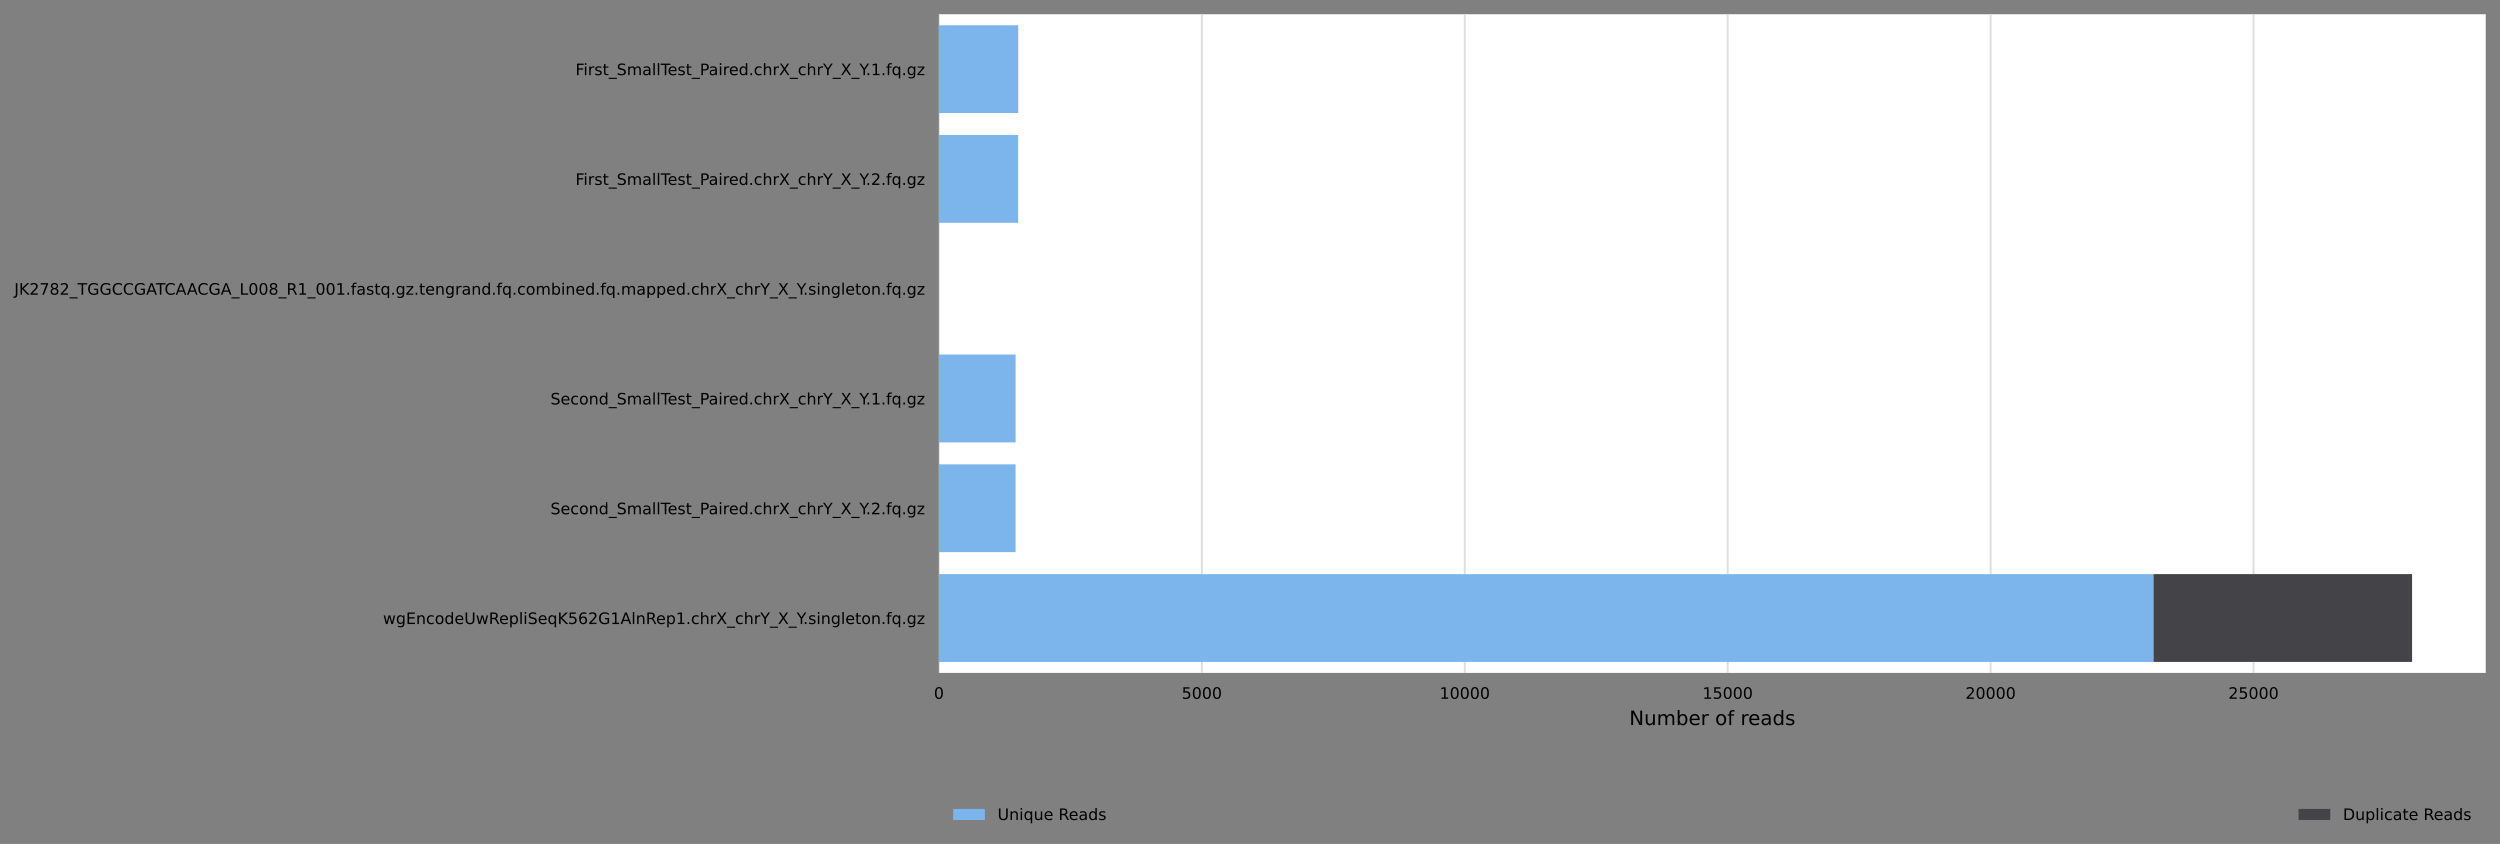 <?xml version="1.0" encoding="utf-8" standalone="no"?>
<!DOCTYPE svg PUBLIC "-//W3C//DTD SVG 1.1//EN"
  "http://www.w3.org/Graphics/SVG/1.1/DTD/svg11.dtd">
<!-- Created with matplotlib (https://matplotlib.org/) -->
<svg height="426.2pt" version="1.1" viewBox="0 0 1262.586 426.2" width="1262.586pt" xmlns="http://www.w3.org/2000/svg" xmlns:xlink="http://www.w3.org/1999/xlink">
 <rect x="0" y="0" width="1262.586" height="426.2" fill="#808080" stroke="none"/>
 <defs>
  <style type="text/css">*{stroke-linecap:butt;stroke-linejoin:round;}</style>
 </defs>
 <g id="figure_1">
  <g id="axes_1">
   <g id="patch_1">
    <path d="M 474.186 339.84 
L 1255.386 339.84 
L 1255.386 7.2 
L 474.186 7.2 
z
" style="fill:#ffffff;"/>
   </g>
   <g id="matplotlib.axis_1">
    <g id="xtick_1">
     <g id="line2d_1">
      <path clip-path="url(#p80c8d2c334)" d="M 474.186 339.84 
L 474.186 7.2 
" style="fill:none;stroke:#dedede;stroke-linecap:square;"/>
     </g>
     <g id="text_1">
      <!-- 0 -->
      <g transform="translate(471.641 352.919)scale(0.08 -0.08)">
       <defs>
        <path d="M 31.781 66.406 
Q 24.172 66.406 20.328 58.906 
Q 16.5 51.422 16.5 36.375 
Q 16.5 21.391 20.328 13.891 
Q 24.172 6.391 31.781 6.391 
Q 39.453 6.391 43.281 13.891 
Q 47.125 21.391 47.125 36.375 
Q 47.125 51.422 43.281 58.906 
Q 39.453 66.406 31.781 66.406 
z
M 31.781 74.219 
Q 44.047 74.219 50.516 64.516 
Q 56.984 54.828 56.984 36.375 
Q 56.984 17.969 50.516 8.266 
Q 44.047 -1.422 31.781 -1.422 
Q 19.531 -1.422 13.062 8.266 
Q 6.594 17.969 6.594 36.375 
Q 6.594 54.828 13.062 64.516 
Q 19.531 74.219 31.781 74.219 
z
" id="DejaVuSans-48"/>
       </defs>
       <use xlink:href="#DejaVuSans-48"/>
      </g>
     </g>
    </g>
    <g id="xtick_2">
     <g id="line2d_2">
      <path clip-path="url(#p80c8d2c334)" d="M 606.972 339.84 
L 606.972 7.2 
" style="fill:none;stroke:#dedede;stroke-linecap:square;"/>
     </g>
     <g id="text_2">
      <!-- 5000 -->
      <g transform="translate(596.792 352.919)scale(0.08 -0.08)">
       <defs>
        <path d="M 10.797 72.906 
L 49.516 72.906 
L 49.516 64.594 
L 19.828 64.594 
L 19.828 46.734 
Q 21.969 47.469 24.109 47.828 
Q 26.266 48.188 28.422 48.188 
Q 40.625 48.188 47.75 41.5 
Q 54.891 34.812 54.891 23.391 
Q 54.891 11.625 47.562 5.094 
Q 40.234 -1.422 26.906 -1.422 
Q 22.312 -1.422 17.547 -0.641 
Q 12.797 0.141 7.719 1.703 
L 7.719 11.625 
Q 12.109 9.234 16.797 8.062 
Q 21.484 6.891 26.703 6.891 
Q 35.156 6.891 40.078 11.328 
Q 45.016 15.766 45.016 23.391 
Q 45.016 31 40.078 35.438 
Q 35.156 39.891 26.703 39.891 
Q 22.75 39.891 18.812 39.016 
Q 14.891 38.141 10.797 36.281 
z
" id="DejaVuSans-53"/>
       </defs>
       <use xlink:href="#DejaVuSans-53"/>
       <use x="63.623" xlink:href="#DejaVuSans-48"/>
       <use x="127.246" xlink:href="#DejaVuSans-48"/>
       <use x="190.869" xlink:href="#DejaVuSans-48"/>
      </g>
     </g>
    </g>
    <g id="xtick_3">
     <g id="line2d_3">
      <path clip-path="url(#p80c8d2c334)" d="M 739.758 339.84 
L 739.758 7.2 
" style="fill:none;stroke:#dedede;stroke-linecap:square;"/>
     </g>
     <g id="text_3">
      <!-- 10000 -->
      <g transform="translate(727.033 352.919)scale(0.08 -0.08)">
       <defs>
        <path d="M 12.406 8.297 
L 28.516 8.297 
L 28.516 63.922 
L 10.984 60.406 
L 10.984 69.391 
L 28.422 72.906 
L 38.281 72.906 
L 38.281 8.297 
L 54.391 8.297 
L 54.391 0 
L 12.406 0 
z
" id="DejaVuSans-49"/>
       </defs>
       <use xlink:href="#DejaVuSans-49"/>
       <use x="63.623" xlink:href="#DejaVuSans-48"/>
       <use x="127.246" xlink:href="#DejaVuSans-48"/>
       <use x="190.869" xlink:href="#DejaVuSans-48"/>
       <use x="254.492" xlink:href="#DejaVuSans-48"/>
      </g>
     </g>
    </g>
    <g id="xtick_4">
     <g id="line2d_4">
      <path clip-path="url(#p80c8d2c334)" d="M 872.544 339.84 
L 872.544 7.2 
" style="fill:none;stroke:#dedede;stroke-linecap:square;"/>
     </g>
     <g id="text_4">
      <!-- 15000 -->
      <g transform="translate(859.819 352.919)scale(0.08 -0.08)">
       <use xlink:href="#DejaVuSans-49"/>
       <use x="63.623" xlink:href="#DejaVuSans-53"/>
       <use x="127.246" xlink:href="#DejaVuSans-48"/>
       <use x="190.869" xlink:href="#DejaVuSans-48"/>
       <use x="254.492" xlink:href="#DejaVuSans-48"/>
      </g>
     </g>
    </g>
    <g id="xtick_5">
     <g id="line2d_5">
      <path clip-path="url(#p80c8d2c334)" d="M 1005.33 339.84 
L 1005.33 7.2 
" style="fill:none;stroke:#dedede;stroke-linecap:square;"/>
     </g>
     <g id="text_5">
      <!-- 20000 -->
      <g transform="translate(992.605 352.919)scale(0.08 -0.08)">
       <defs>
        <path d="M 19.188 8.297 
L 53.609 8.297 
L 53.609 0 
L 7.328 0 
L 7.328 8.297 
Q 12.938 14.109 22.625 23.891 
Q 32.328 33.688 34.812 36.531 
Q 39.547 41.844 41.422 45.531 
Q 43.312 49.219 43.312 52.781 
Q 43.312 58.594 39.234 62.25 
Q 35.156 65.922 28.609 65.922 
Q 23.969 65.922 18.812 64.312 
Q 13.672 62.703 7.812 59.422 
L 7.812 69.391 
Q 13.766 71.781 18.938 73 
Q 24.125 74.219 28.422 74.219 
Q 39.75 74.219 46.484 68.547 
Q 53.219 62.891 53.219 53.422 
Q 53.219 48.922 51.531 44.891 
Q 49.859 40.875 45.406 35.406 
Q 44.188 33.984 37.641 27.219 
Q 31.109 20.453 19.188 8.297 
z
" id="DejaVuSans-50"/>
       </defs>
       <use xlink:href="#DejaVuSans-50"/>
       <use x="63.623" xlink:href="#DejaVuSans-48"/>
       <use x="127.246" xlink:href="#DejaVuSans-48"/>
       <use x="190.869" xlink:href="#DejaVuSans-48"/>
       <use x="254.492" xlink:href="#DejaVuSans-48"/>
      </g>
     </g>
    </g>
    <g id="xtick_6">
     <g id="line2d_6">
      <path clip-path="url(#p80c8d2c334)" d="M 1138.116 339.84 
L 1138.116 7.2 
" style="fill:none;stroke:#dedede;stroke-linecap:square;"/>
     </g>
     <g id="text_6">
      <!-- 25000 -->
      <g transform="translate(1125.391 352.919)scale(0.08 -0.08)">
       <use xlink:href="#DejaVuSans-50"/>
       <use x="63.623" xlink:href="#DejaVuSans-53"/>
       <use x="127.246" xlink:href="#DejaVuSans-48"/>
       <use x="190.869" xlink:href="#DejaVuSans-48"/>
       <use x="254.492" xlink:href="#DejaVuSans-48"/>
      </g>
     </g>
    </g>
    <g id="text_7">
     <!-- Number of reads -->
     <g transform="translate(822.84 366.181)scale(0.1 -0.1)">
      <defs>
       <path d="M 9.812 72.906 
L 23.094 72.906 
L 55.422 11.922 
L 55.422 72.906 
L 64.984 72.906 
L 64.984 0 
L 51.703 0 
L 19.391 60.984 
L 19.391 0 
L 9.812 0 
z
" id="DejaVuSans-78"/>
       <path d="M 8.5 21.578 
L 8.5 54.688 
L 17.484 54.688 
L 17.484 21.922 
Q 17.484 14.156 20.5 10.266 
Q 23.531 6.391 29.594 6.391 
Q 36.859 6.391 41.078 11.031 
Q 45.312 15.672 45.312 23.688 
L 45.312 54.688 
L 54.297 54.688 
L 54.297 0 
L 45.312 0 
L 45.312 8.406 
Q 42.047 3.422 37.719 1 
Q 33.406 -1.422 27.688 -1.422 
Q 18.266 -1.422 13.375 4.438 
Q 8.5 10.297 8.5 21.578 
z
M 31.109 56 
z
" id="DejaVuSans-117"/>
       <path d="M 52 44.188 
Q 55.375 50.25 60.062 53.125 
Q 64.75 56 71.094 56 
Q 79.641 56 84.281 50.016 
Q 88.922 44.047 88.922 33.016 
L 88.922 0 
L 79.891 0 
L 79.891 32.719 
Q 79.891 40.578 77.094 44.375 
Q 74.312 48.188 68.609 48.188 
Q 61.625 48.188 57.562 43.547 
Q 53.516 38.922 53.516 30.906 
L 53.516 0 
L 44.484 0 
L 44.484 32.719 
Q 44.484 40.625 41.703 44.406 
Q 38.922 48.188 33.109 48.188 
Q 26.219 48.188 22.156 43.531 
Q 18.109 38.875 18.109 30.906 
L 18.109 0 
L 9.078 0 
L 9.078 54.688 
L 18.109 54.688 
L 18.109 46.188 
Q 21.188 51.219 25.484 53.609 
Q 29.781 56 35.688 56 
Q 41.656 56 45.828 52.969 
Q 50 49.953 52 44.188 
z
" id="DejaVuSans-109"/>
       <path d="M 48.688 27.297 
Q 48.688 37.203 44.609 42.844 
Q 40.531 48.484 33.406 48.484 
Q 26.266 48.484 22.188 42.844 
Q 18.109 37.203 18.109 27.297 
Q 18.109 17.391 22.188 11.75 
Q 26.266 6.109 33.406 6.109 
Q 40.531 6.109 44.609 11.75 
Q 48.688 17.391 48.688 27.297 
z
M 18.109 46.391 
Q 20.953 51.266 25.266 53.625 
Q 29.594 56 35.594 56 
Q 45.562 56 51.781 48.094 
Q 58.016 40.188 58.016 27.297 
Q 58.016 14.406 51.781 6.484 
Q 45.562 -1.422 35.594 -1.422 
Q 29.594 -1.422 25.266 0.953 
Q 20.953 3.328 18.109 8.203 
L 18.109 0 
L 9.078 0 
L 9.078 75.984 
L 18.109 75.984 
z
" id="DejaVuSans-98"/>
       <path d="M 56.203 29.594 
L 56.203 25.203 
L 14.891 25.203 
Q 15.484 15.922 20.484 11.062 
Q 25.484 6.203 34.422 6.203 
Q 39.594 6.203 44.453 7.469 
Q 49.312 8.734 54.109 11.281 
L 54.109 2.781 
Q 49.266 0.734 44.188 -0.344 
Q 39.109 -1.422 33.891 -1.422 
Q 20.797 -1.422 13.156 6.188 
Q 5.516 13.812 5.516 26.812 
Q 5.516 40.234 12.766 48.109 
Q 20.016 56 32.328 56 
Q 43.359 56 49.781 48.891 
Q 56.203 41.797 56.203 29.594 
z
M 47.219 32.234 
Q 47.125 39.594 43.094 43.984 
Q 39.062 48.391 32.422 48.391 
Q 24.906 48.391 20.391 44.141 
Q 15.875 39.891 15.188 32.172 
z
" id="DejaVuSans-101"/>
       <path d="M 41.109 46.297 
Q 39.594 47.172 37.812 47.578 
Q 36.031 48 33.891 48 
Q 26.266 48 22.188 43.047 
Q 18.109 38.094 18.109 28.812 
L 18.109 0 
L 9.078 0 
L 9.078 54.688 
L 18.109 54.688 
L 18.109 46.188 
Q 20.953 51.172 25.484 53.578 
Q 30.031 56 36.531 56 
Q 37.453 56 38.578 55.875 
Q 39.703 55.766 41.062 55.516 
z
" id="DejaVuSans-114"/>
       <path id="DejaVuSans-32"/>
       <path d="M 30.609 48.391 
Q 23.391 48.391 19.188 42.75 
Q 14.984 37.109 14.984 27.297 
Q 14.984 17.484 19.156 11.844 
Q 23.344 6.203 30.609 6.203 
Q 37.797 6.203 41.984 11.859 
Q 46.188 17.531 46.188 27.297 
Q 46.188 37.016 41.984 42.703 
Q 37.797 48.391 30.609 48.391 
z
M 30.609 56 
Q 42.328 56 49.016 48.375 
Q 55.719 40.766 55.719 27.297 
Q 55.719 13.875 49.016 6.219 
Q 42.328 -1.422 30.609 -1.422 
Q 18.844 -1.422 12.172 6.219 
Q 5.516 13.875 5.516 27.297 
Q 5.516 40.766 12.172 48.375 
Q 18.844 56 30.609 56 
z
" id="DejaVuSans-111"/>
       <path d="M 37.109 75.984 
L 37.109 68.5 
L 28.516 68.5 
Q 23.688 68.5 21.797 66.547 
Q 19.922 64.594 19.922 59.516 
L 19.922 54.688 
L 34.719 54.688 
L 34.719 47.703 
L 19.922 47.703 
L 19.922 0 
L 10.891 0 
L 10.891 47.703 
L 2.297 47.703 
L 2.297 54.688 
L 10.891 54.688 
L 10.891 58.5 
Q 10.891 67.625 15.141 71.797 
Q 19.391 75.984 28.609 75.984 
z
" id="DejaVuSans-102"/>
       <path d="M 34.281 27.484 
Q 23.391 27.484 19.188 25 
Q 14.984 22.516 14.984 16.5 
Q 14.984 11.719 18.141 8.906 
Q 21.297 6.109 26.703 6.109 
Q 34.188 6.109 38.703 11.406 
Q 43.219 16.703 43.219 25.484 
L 43.219 27.484 
z
M 52.203 31.203 
L 52.203 0 
L 43.219 0 
L 43.219 8.297 
Q 40.141 3.328 35.547 0.953 
Q 30.953 -1.422 24.312 -1.422 
Q 15.922 -1.422 10.953 3.297 
Q 6 8.016 6 15.922 
Q 6 25.141 12.172 29.828 
Q 18.359 34.516 30.609 34.516 
L 43.219 34.516 
L 43.219 35.406 
Q 43.219 41.609 39.141 45 
Q 35.062 48.391 27.688 48.391 
Q 23 48.391 18.547 47.266 
Q 14.109 46.141 10.016 43.891 
L 10.016 52.203 
Q 14.938 54.109 19.578 55.047 
Q 24.219 56 28.609 56 
Q 40.484 56 46.344 49.844 
Q 52.203 43.703 52.203 31.203 
z
" id="DejaVuSans-97"/>
       <path d="M 45.406 46.391 
L 45.406 75.984 
L 54.391 75.984 
L 54.391 0 
L 45.406 0 
L 45.406 8.203 
Q 42.578 3.328 38.25 0.953 
Q 33.938 -1.422 27.875 -1.422 
Q 17.969 -1.422 11.734 6.484 
Q 5.516 14.406 5.516 27.297 
Q 5.516 40.188 11.734 48.094 
Q 17.969 56 27.875 56 
Q 33.938 56 38.25 53.625 
Q 42.578 51.266 45.406 46.391 
z
M 14.797 27.297 
Q 14.797 17.391 18.875 11.75 
Q 22.953 6.109 30.078 6.109 
Q 37.203 6.109 41.297 11.75 
Q 45.406 17.391 45.406 27.297 
Q 45.406 37.203 41.297 42.844 
Q 37.203 48.484 30.078 48.484 
Q 22.953 48.484 18.875 42.844 
Q 14.797 37.203 14.797 27.297 
z
" id="DejaVuSans-100"/>
       <path d="M 44.281 53.078 
L 44.281 44.578 
Q 40.484 46.531 36.375 47.5 
Q 32.281 48.484 27.875 48.484 
Q 21.188 48.484 17.844 46.438 
Q 14.5 44.391 14.5 40.281 
Q 14.5 37.156 16.891 35.375 
Q 19.281 33.594 26.516 31.984 
L 29.594 31.297 
Q 39.156 29.25 43.188 25.516 
Q 47.219 21.781 47.219 15.094 
Q 47.219 7.469 41.188 3.016 
Q 35.156 -1.422 24.609 -1.422 
Q 20.219 -1.422 15.453 -0.562 
Q 10.688 0.297 5.422 2 
L 5.422 11.281 
Q 10.406 8.688 15.234 7.391 
Q 20.062 6.109 24.812 6.109 
Q 31.156 6.109 34.562 8.281 
Q 37.984 10.453 37.984 14.406 
Q 37.984 18.062 35.516 20.016 
Q 33.062 21.969 24.703 23.781 
L 21.578 24.516 
Q 13.234 26.266 9.516 29.906 
Q 5.812 33.547 5.812 39.891 
Q 5.812 47.609 11.281 51.797 
Q 16.75 56 26.812 56 
Q 31.781 56 36.172 55.266 
Q 40.578 54.547 44.281 53.078 
z
" id="DejaVuSans-115"/>
      </defs>
      <use xlink:href="#DejaVuSans-78"/>
      <use x="74.805" xlink:href="#DejaVuSans-117"/>
      <use x="138.184" xlink:href="#DejaVuSans-109"/>
      <use x="235.596" xlink:href="#DejaVuSans-98"/>
      <use x="299.072" xlink:href="#DejaVuSans-101"/>
      <use x="360.596" xlink:href="#DejaVuSans-114"/>
      <use x="401.709" xlink:href="#DejaVuSans-32"/>
      <use x="433.496" xlink:href="#DejaVuSans-111"/>
      <use x="494.678" xlink:href="#DejaVuSans-102"/>
      <use x="529.883" xlink:href="#DejaVuSans-32"/>
      <use x="561.67" xlink:href="#DejaVuSans-114"/>
      <use x="600.533" xlink:href="#DejaVuSans-101"/>
      <use x="662.057" xlink:href="#DejaVuSans-97"/>
      <use x="723.336" xlink:href="#DejaVuSans-100"/>
      <use x="786.812" xlink:href="#DejaVuSans-115"/>
     </g>
    </g>
   </g>
   <g id="matplotlib.axis_2">
    <g id="ytick_1">
     <g id="text_8">
      <!-- First_SmallTest_Paired.chrX_chrY_X_Y.1.fq.gz -->
      <g transform="translate(290.62 37.959)scale(0.08 -0.08)">
       <defs>
        <path d="M 9.812 72.906 
L 51.703 72.906 
L 51.703 64.594 
L 19.672 64.594 
L 19.672 43.109 
L 48.578 43.109 
L 48.578 34.812 
L 19.672 34.812 
L 19.672 0 
L 9.812 0 
z
" id="DejaVuSans-70"/>
        <path d="M 9.422 54.688 
L 18.406 54.688 
L 18.406 0 
L 9.422 0 
z
M 9.422 75.984 
L 18.406 75.984 
L 18.406 64.594 
L 9.422 64.594 
z
" id="DejaVuSans-105"/>
        <path d="M 18.312 70.219 
L 18.312 54.688 
L 36.812 54.688 
L 36.812 47.703 
L 18.312 47.703 
L 18.312 18.016 
Q 18.312 11.328 20.141 9.422 
Q 21.969 7.516 27.594 7.516 
L 36.812 7.516 
L 36.812 0 
L 27.594 0 
Q 17.188 0 13.234 3.875 
Q 9.281 7.766 9.281 18.016 
L 9.281 47.703 
L 2.688 47.703 
L 2.688 54.688 
L 9.281 54.688 
L 9.281 70.219 
z
" id="DejaVuSans-116"/>
        <path d="M 50.984 -16.609 
L 50.984 -23.578 
L -0.984 -23.578 
L -0.984 -16.609 
z
" id="DejaVuSans-95"/>
        <path d="M 53.516 70.516 
L 53.516 60.891 
Q 47.906 63.578 42.922 64.891 
Q 37.938 66.219 33.297 66.219 
Q 25.25 66.219 20.875 63.094 
Q 16.5 59.969 16.5 54.203 
Q 16.5 49.359 19.406 46.891 
Q 22.312 44.438 30.422 42.922 
L 36.375 41.703 
Q 47.406 39.594 52.656 34.297 
Q 57.906 29 57.906 20.125 
Q 57.906 9.516 50.797 4.047 
Q 43.703 -1.422 29.984 -1.422 
Q 24.812 -1.422 18.969 -0.25 
Q 13.141 0.922 6.891 3.219 
L 6.891 13.375 
Q 12.891 10.016 18.656 8.297 
Q 24.422 6.594 29.984 6.594 
Q 38.422 6.594 43.016 9.906 
Q 47.609 13.234 47.609 19.391 
Q 47.609 24.75 44.312 27.781 
Q 41.016 30.812 33.5 32.328 
L 27.484 33.5 
Q 16.453 35.688 11.516 40.375 
Q 6.594 45.062 6.594 53.422 
Q 6.594 63.094 13.406 68.656 
Q 20.219 74.219 32.172 74.219 
Q 37.312 74.219 42.625 73.281 
Q 47.953 72.359 53.516 70.516 
z
" id="DejaVuSans-83"/>
        <path d="M 9.422 75.984 
L 18.406 75.984 
L 18.406 0 
L 9.422 0 
z
" id="DejaVuSans-108"/>
        <path d="M -0.297 72.906 
L 61.375 72.906 
L 61.375 64.594 
L 35.5 64.594 
L 35.5 0 
L 25.594 0 
L 25.594 64.594 
L -0.297 64.594 
z
" id="DejaVuSans-84"/>
        <path d="M 19.672 64.797 
L 19.672 37.406 
L 32.078 37.406 
Q 38.969 37.406 42.719 40.969 
Q 46.484 44.531 46.484 51.125 
Q 46.484 57.672 42.719 61.234 
Q 38.969 64.797 32.078 64.797 
z
M 9.812 72.906 
L 32.078 72.906 
Q 44.344 72.906 50.609 67.359 
Q 56.891 61.812 56.891 51.125 
Q 56.891 40.328 50.609 34.812 
Q 44.344 29.297 32.078 29.297 
L 19.672 29.297 
L 19.672 0 
L 9.812 0 
z
" id="DejaVuSans-80"/>
        <path d="M 10.688 12.406 
L 21 12.406 
L 21 0 
L 10.688 0 
z
" id="DejaVuSans-46"/>
        <path d="M 48.781 52.594 
L 48.781 44.188 
Q 44.969 46.297 41.141 47.344 
Q 37.312 48.391 33.406 48.391 
Q 24.656 48.391 19.812 42.844 
Q 14.984 37.312 14.984 27.297 
Q 14.984 17.281 19.812 11.734 
Q 24.656 6.203 33.406 6.203 
Q 37.312 6.203 41.141 7.25 
Q 44.969 8.297 48.781 10.406 
L 48.781 2.094 
Q 45.016 0.344 40.984 -0.531 
Q 36.969 -1.422 32.422 -1.422 
Q 20.062 -1.422 12.781 6.344 
Q 5.516 14.109 5.516 27.297 
Q 5.516 40.672 12.859 48.328 
Q 20.219 56 33.016 56 
Q 37.156 56 41.109 55.141 
Q 45.062 54.297 48.781 52.594 
z
" id="DejaVuSans-99"/>
        <path d="M 54.891 33.016 
L 54.891 0 
L 45.906 0 
L 45.906 32.719 
Q 45.906 40.484 42.875 44.328 
Q 39.844 48.188 33.797 48.188 
Q 26.516 48.188 22.312 43.547 
Q 18.109 38.922 18.109 30.906 
L 18.109 0 
L 9.078 0 
L 9.078 75.984 
L 18.109 75.984 
L 18.109 46.188 
Q 21.344 51.125 25.703 53.562 
Q 30.078 56 35.797 56 
Q 45.219 56 50.047 50.172 
Q 54.891 44.344 54.891 33.016 
z
" id="DejaVuSans-104"/>
        <path d="M 6.297 72.906 
L 16.891 72.906 
L 35.016 45.797 
L 53.219 72.906 
L 63.812 72.906 
L 40.375 37.891 
L 65.375 0 
L 54.781 0 
L 34.281 31 
L 13.625 0 
L 2.984 0 
L 29 38.922 
z
" id="DejaVuSans-88"/>
        <path d="M -0.203 72.906 
L 10.406 72.906 
L 30.609 42.922 
L 50.688 72.906 
L 61.281 72.906 
L 35.5 34.719 
L 35.5 0 
L 25.594 0 
L 25.594 34.719 
z
" id="DejaVuSans-89"/>
        <path d="M 14.797 27.297 
Q 14.797 17.391 18.875 11.75 
Q 22.953 6.109 30.078 6.109 
Q 37.203 6.109 41.297 11.75 
Q 45.406 17.391 45.406 27.297 
Q 45.406 37.203 41.297 42.844 
Q 37.203 48.484 30.078 48.484 
Q 22.953 48.484 18.875 42.844 
Q 14.797 37.203 14.797 27.297 
z
M 45.406 8.203 
Q 42.578 3.328 38.25 0.953 
Q 33.938 -1.422 27.875 -1.422 
Q 17.969 -1.422 11.734 6.484 
Q 5.516 14.406 5.516 27.297 
Q 5.516 40.188 11.734 48.094 
Q 17.969 56 27.875 56 
Q 33.938 56 38.25 53.625 
Q 42.578 51.266 45.406 46.391 
L 45.406 54.688 
L 54.391 54.688 
L 54.391 -20.797 
L 45.406 -20.797 
z
" id="DejaVuSans-113"/>
        <path d="M 45.406 27.984 
Q 45.406 37.75 41.375 43.109 
Q 37.359 48.484 30.078 48.484 
Q 22.859 48.484 18.828 43.109 
Q 14.797 37.75 14.797 27.984 
Q 14.797 18.266 18.828 12.891 
Q 22.859 7.516 30.078 7.516 
Q 37.359 7.516 41.375 12.891 
Q 45.406 18.266 45.406 27.984 
z
M 54.391 6.781 
Q 54.391 -7.172 48.188 -13.984 
Q 42 -20.797 29.203 -20.797 
Q 24.469 -20.797 20.266 -20.094 
Q 16.062 -19.391 12.109 -17.922 
L 12.109 -9.188 
Q 16.062 -11.328 19.922 -12.344 
Q 23.781 -13.375 27.781 -13.375 
Q 36.625 -13.375 41.016 -8.766 
Q 45.406 -4.156 45.406 5.172 
L 45.406 9.625 
Q 42.625 4.781 38.281 2.391 
Q 33.938 0 27.875 0 
Q 17.828 0 11.672 7.656 
Q 5.516 15.328 5.516 27.984 
Q 5.516 40.672 11.672 48.328 
Q 17.828 56 27.875 56 
Q 33.938 56 38.281 53.609 
Q 42.625 51.219 45.406 46.391 
L 45.406 54.688 
L 54.391 54.688 
z
" id="DejaVuSans-103"/>
        <path d="M 5.516 54.688 
L 48.188 54.688 
L 48.188 46.484 
L 14.406 7.172 
L 48.188 7.172 
L 48.188 0 
L 4.297 0 
L 4.297 8.203 
L 38.094 47.516 
L 5.516 47.516 
z
" id="DejaVuSans-122"/>
       </defs>
       <use xlink:href="#DejaVuSans-70"/>
       <use x="50.27" xlink:href="#DejaVuSans-105"/>
       <use x="78.053" xlink:href="#DejaVuSans-114"/>
       <use x="119.166" xlink:href="#DejaVuSans-115"/>
       <use x="171.266" xlink:href="#DejaVuSans-116"/>
       <use x="210.475" xlink:href="#DejaVuSans-95"/>
       <use x="260.475" xlink:href="#DejaVuSans-83"/>
       <use x="323.951" xlink:href="#DejaVuSans-109"/>
       <use x="421.363" xlink:href="#DejaVuSans-97"/>
       <use x="482.643" xlink:href="#DejaVuSans-108"/>
       <use x="510.426" xlink:href="#DejaVuSans-108"/>
       <use x="538.209" xlink:href="#DejaVuSans-84"/>
       <use x="582.293" xlink:href="#DejaVuSans-101"/>
       <use x="643.816" xlink:href="#DejaVuSans-115"/>
       <use x="695.916" xlink:href="#DejaVuSans-116"/>
       <use x="735.125" xlink:href="#DejaVuSans-95"/>
       <use x="785.125" xlink:href="#DejaVuSans-80"/>
       <use x="840.928" xlink:href="#DejaVuSans-97"/>
       <use x="902.207" xlink:href="#DejaVuSans-105"/>
       <use x="929.99" xlink:href="#DejaVuSans-114"/>
       <use x="968.854" xlink:href="#DejaVuSans-101"/>
       <use x="1030.377" xlink:href="#DejaVuSans-100"/>
       <use x="1093.854" xlink:href="#DejaVuSans-46"/>
       <use x="1125.641" xlink:href="#DejaVuSans-99"/>
       <use x="1180.621" xlink:href="#DejaVuSans-104"/>
       <use x="1244" xlink:href="#DejaVuSans-114"/>
       <use x="1285.113" xlink:href="#DejaVuSans-88"/>
       <use x="1353.619" xlink:href="#DejaVuSans-95"/>
       <use x="1403.619" xlink:href="#DejaVuSans-99"/>
       <use x="1458.6" xlink:href="#DejaVuSans-104"/>
       <use x="1521.979" xlink:href="#DejaVuSans-114"/>
       <use x="1563.092" xlink:href="#DejaVuSans-89"/>
       <use x="1624.176" xlink:href="#DejaVuSans-95"/>
       <use x="1674.176" xlink:href="#DejaVuSans-88"/>
       <use x="1742.682" xlink:href="#DejaVuSans-95"/>
       <use x="1792.682" xlink:href="#DejaVuSans-89"/>
       <use x="1833.516" xlink:href="#DejaVuSans-46"/>
       <use x="1865.303" xlink:href="#DejaVuSans-49"/>
       <use x="1928.926" xlink:href="#DejaVuSans-46"/>
       <use x="1960.713" xlink:href="#DejaVuSans-102"/>
       <use x="1995.918" xlink:href="#DejaVuSans-113"/>
       <use x="2059.395" xlink:href="#DejaVuSans-46"/>
       <use x="2091.182" xlink:href="#DejaVuSans-103"/>
       <use x="2154.658" xlink:href="#DejaVuSans-122"/>
      </g>
     </g>
    </g>
    <g id="ytick_2">
     <g id="text_9">
      <!-- First_SmallTest_Paired.chrX_chrY_X_Y.2.fq.gz -->
      <g transform="translate(290.62 93.399)scale(0.08 -0.08)">
       <use xlink:href="#DejaVuSans-70"/>
       <use x="50.27" xlink:href="#DejaVuSans-105"/>
       <use x="78.053" xlink:href="#DejaVuSans-114"/>
       <use x="119.166" xlink:href="#DejaVuSans-115"/>
       <use x="171.266" xlink:href="#DejaVuSans-116"/>
       <use x="210.475" xlink:href="#DejaVuSans-95"/>
       <use x="260.475" xlink:href="#DejaVuSans-83"/>
       <use x="323.951" xlink:href="#DejaVuSans-109"/>
       <use x="421.363" xlink:href="#DejaVuSans-97"/>
       <use x="482.643" xlink:href="#DejaVuSans-108"/>
       <use x="510.426" xlink:href="#DejaVuSans-108"/>
       <use x="538.209" xlink:href="#DejaVuSans-84"/>
       <use x="582.293" xlink:href="#DejaVuSans-101"/>
       <use x="643.816" xlink:href="#DejaVuSans-115"/>
       <use x="695.916" xlink:href="#DejaVuSans-116"/>
       <use x="735.125" xlink:href="#DejaVuSans-95"/>
       <use x="785.125" xlink:href="#DejaVuSans-80"/>
       <use x="840.928" xlink:href="#DejaVuSans-97"/>
       <use x="902.207" xlink:href="#DejaVuSans-105"/>
       <use x="929.99" xlink:href="#DejaVuSans-114"/>
       <use x="968.854" xlink:href="#DejaVuSans-101"/>
       <use x="1030.377" xlink:href="#DejaVuSans-100"/>
       <use x="1093.854" xlink:href="#DejaVuSans-46"/>
       <use x="1125.641" xlink:href="#DejaVuSans-99"/>
       <use x="1180.621" xlink:href="#DejaVuSans-104"/>
       <use x="1244" xlink:href="#DejaVuSans-114"/>
       <use x="1285.113" xlink:href="#DejaVuSans-88"/>
       <use x="1353.619" xlink:href="#DejaVuSans-95"/>
       <use x="1403.619" xlink:href="#DejaVuSans-99"/>
       <use x="1458.6" xlink:href="#DejaVuSans-104"/>
       <use x="1521.979" xlink:href="#DejaVuSans-114"/>
       <use x="1563.092" xlink:href="#DejaVuSans-89"/>
       <use x="1624.176" xlink:href="#DejaVuSans-95"/>
       <use x="1674.176" xlink:href="#DejaVuSans-88"/>
       <use x="1742.682" xlink:href="#DejaVuSans-95"/>
       <use x="1792.682" xlink:href="#DejaVuSans-89"/>
       <use x="1833.516" xlink:href="#DejaVuSans-46"/>
       <use x="1865.303" xlink:href="#DejaVuSans-50"/>
       <use x="1928.926" xlink:href="#DejaVuSans-46"/>
       <use x="1960.713" xlink:href="#DejaVuSans-102"/>
       <use x="1995.918" xlink:href="#DejaVuSans-113"/>
       <use x="2059.395" xlink:href="#DejaVuSans-46"/>
       <use x="2091.182" xlink:href="#DejaVuSans-103"/>
       <use x="2154.658" xlink:href="#DejaVuSans-122"/>
      </g>
     </g>
    </g>
    <g id="ytick_3">
     <g id="text_10">
      <!-- JK2782_TGGCCGATCAACGA_L008_R1_001.fastq.gz.tengrand.fq.combined.fq.mapped.chrX_chrY_X_Y.singleton.fq.gz -->
      <g transform="translate(7.2 148.839)scale(0.08 -0.08)">
       <defs>
        <path d="M 9.812 72.906 
L 19.672 72.906 
L 19.672 5.078 
Q 19.672 -8.109 14.672 -14.062 
Q 9.672 -20.016 -1.422 -20.016 
L -5.172 -20.016 
L -5.172 -11.719 
L -2.094 -11.719 
Q 4.438 -11.719 7.125 -8.047 
Q 9.812 -4.391 9.812 5.078 
z
" id="DejaVuSans-74"/>
        <path d="M 9.812 72.906 
L 19.672 72.906 
L 19.672 42.094 
L 52.391 72.906 
L 65.094 72.906 
L 28.906 38.922 
L 67.672 0 
L 54.688 0 
L 19.672 35.109 
L 19.672 0 
L 9.812 0 
z
" id="DejaVuSans-75"/>
        <path d="M 8.203 72.906 
L 55.078 72.906 
L 55.078 68.703 
L 28.609 0 
L 18.312 0 
L 43.219 64.594 
L 8.203 64.594 
z
" id="DejaVuSans-55"/>
        <path d="M 31.781 34.625 
Q 24.75 34.625 20.719 30.859 
Q 16.703 27.094 16.703 20.516 
Q 16.703 13.922 20.719 10.156 
Q 24.75 6.391 31.781 6.391 
Q 38.812 6.391 42.859 10.172 
Q 46.922 13.969 46.922 20.516 
Q 46.922 27.094 42.891 30.859 
Q 38.875 34.625 31.781 34.625 
z
M 21.922 38.812 
Q 15.578 40.375 12.031 44.719 
Q 8.5 49.078 8.5 55.328 
Q 8.5 64.062 14.719 69.141 
Q 20.953 74.219 31.781 74.219 
Q 42.672 74.219 48.875 69.141 
Q 55.078 64.062 55.078 55.328 
Q 55.078 49.078 51.531 44.719 
Q 48 40.375 41.703 38.812 
Q 48.828 37.156 52.797 32.312 
Q 56.781 27.484 56.781 20.516 
Q 56.781 9.906 50.312 4.234 
Q 43.844 -1.422 31.781 -1.422 
Q 19.734 -1.422 13.25 4.234 
Q 6.781 9.906 6.781 20.516 
Q 6.781 27.484 10.781 32.312 
Q 14.797 37.156 21.922 38.812 
z
M 18.312 54.391 
Q 18.312 48.734 21.844 45.562 
Q 25.391 42.391 31.781 42.391 
Q 38.141 42.391 41.719 45.562 
Q 45.312 48.734 45.312 54.391 
Q 45.312 60.062 41.719 63.234 
Q 38.141 66.406 31.781 66.406 
Q 25.391 66.406 21.844 63.234 
Q 18.312 60.062 18.312 54.391 
z
" id="DejaVuSans-56"/>
        <path d="M 59.516 10.406 
L 59.516 29.984 
L 43.406 29.984 
L 43.406 38.094 
L 69.281 38.094 
L 69.281 6.781 
Q 63.578 2.734 56.688 0.656 
Q 49.812 -1.422 42 -1.422 
Q 24.906 -1.422 15.25 8.562 
Q 5.609 18.562 5.609 36.375 
Q 5.609 54.25 15.25 64.234 
Q 24.906 74.219 42 74.219 
Q 49.125 74.219 55.547 72.453 
Q 61.969 70.703 67.391 67.281 
L 67.391 56.781 
Q 61.922 61.422 55.766 63.766 
Q 49.609 66.109 42.828 66.109 
Q 29.438 66.109 22.719 58.641 
Q 16.016 51.172 16.016 36.375 
Q 16.016 21.625 22.719 14.156 
Q 29.438 6.688 42.828 6.688 
Q 48.047 6.688 52.141 7.594 
Q 56.25 8.5 59.516 10.406 
z
" id="DejaVuSans-71"/>
        <path d="M 64.406 67.281 
L 64.406 56.891 
Q 59.422 61.531 53.781 63.812 
Q 48.141 66.109 41.797 66.109 
Q 29.297 66.109 22.656 58.469 
Q 16.016 50.828 16.016 36.375 
Q 16.016 21.969 22.656 14.328 
Q 29.297 6.688 41.797 6.688 
Q 48.141 6.688 53.781 8.984 
Q 59.422 11.281 64.406 15.922 
L 64.406 5.609 
Q 59.234 2.094 53.438 0.328 
Q 47.656 -1.422 41.219 -1.422 
Q 24.656 -1.422 15.125 8.703 
Q 5.609 18.844 5.609 36.375 
Q 5.609 53.953 15.125 64.078 
Q 24.656 74.219 41.219 74.219 
Q 47.75 74.219 53.531 72.484 
Q 59.328 70.75 64.406 67.281 
z
" id="DejaVuSans-67"/>
        <path d="M 34.188 63.188 
L 20.797 26.906 
L 47.609 26.906 
z
M 28.609 72.906 
L 39.797 72.906 
L 67.578 0 
L 57.328 0 
L 50.688 18.703 
L 17.828 18.703 
L 11.188 0 
L 0.781 0 
z
" id="DejaVuSans-65"/>
        <path d="M 9.812 72.906 
L 19.672 72.906 
L 19.672 8.297 
L 55.172 8.297 
L 55.172 0 
L 9.812 0 
z
" id="DejaVuSans-76"/>
        <path d="M 44.391 34.188 
Q 47.562 33.109 50.562 29.594 
Q 53.562 26.078 56.594 19.922 
L 66.609 0 
L 56 0 
L 46.688 18.703 
Q 43.062 26.031 39.672 28.422 
Q 36.281 30.812 30.422 30.812 
L 19.672 30.812 
L 19.672 0 
L 9.812 0 
L 9.812 72.906 
L 32.078 72.906 
Q 44.578 72.906 50.734 67.672 
Q 56.891 62.453 56.891 51.906 
Q 56.891 45.016 53.688 40.469 
Q 50.484 35.938 44.391 34.188 
z
M 19.672 64.797 
L 19.672 38.922 
L 32.078 38.922 
Q 39.203 38.922 42.844 42.219 
Q 46.484 45.516 46.484 51.906 
Q 46.484 58.297 42.844 61.547 
Q 39.203 64.797 32.078 64.797 
z
" id="DejaVuSans-82"/>
        <path d="M 54.891 33.016 
L 54.891 0 
L 45.906 0 
L 45.906 32.719 
Q 45.906 40.484 42.875 44.328 
Q 39.844 48.188 33.797 48.188 
Q 26.516 48.188 22.312 43.547 
Q 18.109 38.922 18.109 30.906 
L 18.109 0 
L 9.078 0 
L 9.078 54.688 
L 18.109 54.688 
L 18.109 46.188 
Q 21.344 51.125 25.703 53.562 
Q 30.078 56 35.797 56 
Q 45.219 56 50.047 50.172 
Q 54.891 44.344 54.891 33.016 
z
" id="DejaVuSans-110"/>
        <path d="M 18.109 8.203 
L 18.109 -20.797 
L 9.078 -20.797 
L 9.078 54.688 
L 18.109 54.688 
L 18.109 46.391 
Q 20.953 51.266 25.266 53.625 
Q 29.594 56 35.594 56 
Q 45.562 56 51.781 48.094 
Q 58.016 40.188 58.016 27.297 
Q 58.016 14.406 51.781 6.484 
Q 45.562 -1.422 35.594 -1.422 
Q 29.594 -1.422 25.266 0.953 
Q 20.953 3.328 18.109 8.203 
z
M 48.688 27.297 
Q 48.688 37.203 44.609 42.844 
Q 40.531 48.484 33.406 48.484 
Q 26.266 48.484 22.188 42.844 
Q 18.109 37.203 18.109 27.297 
Q 18.109 17.391 22.188 11.75 
Q 26.266 6.109 33.406 6.109 
Q 40.531 6.109 44.609 11.75 
Q 48.688 17.391 48.688 27.297 
z
" id="DejaVuSans-112"/>
       </defs>
       <use xlink:href="#DejaVuSans-74"/>
       <use x="29.492" xlink:href="#DejaVuSans-75"/>
       <use x="95.068" xlink:href="#DejaVuSans-50"/>
       <use x="158.691" xlink:href="#DejaVuSans-55"/>
       <use x="222.314" xlink:href="#DejaVuSans-56"/>
       <use x="285.938" xlink:href="#DejaVuSans-50"/>
       <use x="349.561" xlink:href="#DejaVuSans-95"/>
       <use x="399.561" xlink:href="#DejaVuSans-84"/>
       <use x="460.645" xlink:href="#DejaVuSans-71"/>
       <use x="538.135" xlink:href="#DejaVuSans-71"/>
       <use x="615.625" xlink:href="#DejaVuSans-67"/>
       <use x="685.449" xlink:href="#DejaVuSans-67"/>
       <use x="755.273" xlink:href="#DejaVuSans-71"/>
       <use x="832.764" xlink:href="#DejaVuSans-65"/>
       <use x="893.422" xlink:href="#DejaVuSans-84"/>
       <use x="948.631" xlink:href="#DejaVuSans-67"/>
       <use x="1018.455" xlink:href="#DejaVuSans-65"/>
       <use x="1089.613" xlink:href="#DejaVuSans-65"/>
       <use x="1156.271" xlink:href="#DejaVuSans-67"/>
       <use x="1226.096" xlink:href="#DejaVuSans-71"/>
       <use x="1303.586" xlink:href="#DejaVuSans-65"/>
       <use x="1371.994" xlink:href="#DejaVuSans-95"/>
       <use x="1421.994" xlink:href="#DejaVuSans-76"/>
       <use x="1477.707" xlink:href="#DejaVuSans-48"/>
       <use x="1541.33" xlink:href="#DejaVuSans-48"/>
       <use x="1604.953" xlink:href="#DejaVuSans-56"/>
       <use x="1668.576" xlink:href="#DejaVuSans-95"/>
       <use x="1718.576" xlink:href="#DejaVuSans-82"/>
       <use x="1788.059" xlink:href="#DejaVuSans-49"/>
       <use x="1851.682" xlink:href="#DejaVuSans-95"/>
       <use x="1901.682" xlink:href="#DejaVuSans-48"/>
       <use x="1965.305" xlink:href="#DejaVuSans-48"/>
       <use x="2028.928" xlink:href="#DejaVuSans-49"/>
       <use x="2092.551" xlink:href="#DejaVuSans-46"/>
       <use x="2124.338" xlink:href="#DejaVuSans-102"/>
       <use x="2159.543" xlink:href="#DejaVuSans-97"/>
       <use x="2220.822" xlink:href="#DejaVuSans-115"/>
       <use x="2272.922" xlink:href="#DejaVuSans-116"/>
       <use x="2312.131" xlink:href="#DejaVuSans-113"/>
       <use x="2375.607" xlink:href="#DejaVuSans-46"/>
       <use x="2407.395" xlink:href="#DejaVuSans-103"/>
       <use x="2470.871" xlink:href="#DejaVuSans-122"/>
       <use x="2523.361" xlink:href="#DejaVuSans-46"/>
       <use x="2555.148" xlink:href="#DejaVuSans-116"/>
       <use x="2594.357" xlink:href="#DejaVuSans-101"/>
       <use x="2655.881" xlink:href="#DejaVuSans-110"/>
       <use x="2719.26" xlink:href="#DejaVuSans-103"/>
       <use x="2782.736" xlink:href="#DejaVuSans-114"/>
       <use x="2823.85" xlink:href="#DejaVuSans-97"/>
       <use x="2885.129" xlink:href="#DejaVuSans-110"/>
       <use x="2948.508" xlink:href="#DejaVuSans-100"/>
       <use x="3011.984" xlink:href="#DejaVuSans-46"/>
       <use x="3043.771" xlink:href="#DejaVuSans-102"/>
       <use x="3078.977" xlink:href="#DejaVuSans-113"/>
       <use x="3142.453" xlink:href="#DejaVuSans-46"/>
       <use x="3174.24" xlink:href="#DejaVuSans-99"/>
       <use x="3229.221" xlink:href="#DejaVuSans-111"/>
       <use x="3290.402" xlink:href="#DejaVuSans-109"/>
       <use x="3387.814" xlink:href="#DejaVuSans-98"/>
       <use x="3451.291" xlink:href="#DejaVuSans-105"/>
       <use x="3479.074" xlink:href="#DejaVuSans-110"/>
       <use x="3542.453" xlink:href="#DejaVuSans-101"/>
       <use x="3603.977" xlink:href="#DejaVuSans-100"/>
       <use x="3667.453" xlink:href="#DejaVuSans-46"/>
       <use x="3699.24" xlink:href="#DejaVuSans-102"/>
       <use x="3734.445" xlink:href="#DejaVuSans-113"/>
       <use x="3797.922" xlink:href="#DejaVuSans-46"/>
       <use x="3829.709" xlink:href="#DejaVuSans-109"/>
       <use x="3927.121" xlink:href="#DejaVuSans-97"/>
       <use x="3988.4" xlink:href="#DejaVuSans-112"/>
       <use x="4051.877" xlink:href="#DejaVuSans-112"/>
       <use x="4115.354" xlink:href="#DejaVuSans-101"/>
       <use x="4176.877" xlink:href="#DejaVuSans-100"/>
       <use x="4240.354" xlink:href="#DejaVuSans-46"/>
       <use x="4272.141" xlink:href="#DejaVuSans-99"/>
       <use x="4327.121" xlink:href="#DejaVuSans-104"/>
       <use x="4390.5" xlink:href="#DejaVuSans-114"/>
       <use x="4431.613" xlink:href="#DejaVuSans-88"/>
       <use x="4500.119" xlink:href="#DejaVuSans-95"/>
       <use x="4550.119" xlink:href="#DejaVuSans-99"/>
       <use x="4605.1" xlink:href="#DejaVuSans-104"/>
       <use x="4668.479" xlink:href="#DejaVuSans-114"/>
       <use x="4709.592" xlink:href="#DejaVuSans-89"/>
       <use x="4770.676" xlink:href="#DejaVuSans-95"/>
       <use x="4820.676" xlink:href="#DejaVuSans-88"/>
       <use x="4889.182" xlink:href="#DejaVuSans-95"/>
       <use x="4939.182" xlink:href="#DejaVuSans-89"/>
       <use x="4980.016" xlink:href="#DejaVuSans-46"/>
       <use x="5011.803" xlink:href="#DejaVuSans-115"/>
       <use x="5063.902" xlink:href="#DejaVuSans-105"/>
       <use x="5091.686" xlink:href="#DejaVuSans-110"/>
       <use x="5155.064" xlink:href="#DejaVuSans-103"/>
       <use x="5218.541" xlink:href="#DejaVuSans-108"/>
       <use x="5246.324" xlink:href="#DejaVuSans-101"/>
       <use x="5307.848" xlink:href="#DejaVuSans-116"/>
       <use x="5347.057" xlink:href="#DejaVuSans-111"/>
       <use x="5408.238" xlink:href="#DejaVuSans-110"/>
       <use x="5471.617" xlink:href="#DejaVuSans-46"/>
       <use x="5503.404" xlink:href="#DejaVuSans-102"/>
       <use x="5538.609" xlink:href="#DejaVuSans-113"/>
       <use x="5602.086" xlink:href="#DejaVuSans-46"/>
       <use x="5633.873" xlink:href="#DejaVuSans-103"/>
       <use x="5697.35" xlink:href="#DejaVuSans-122"/>
      </g>
     </g>
    </g>
    <g id="ytick_4">
     <g id="text_11">
      <!-- Second_SmallTest_Paired.chrX_chrY_X_Y.1.fq.gz -->
      <g transform="translate(278.012 204.279)scale(0.08 -0.08)">
       <use xlink:href="#DejaVuSans-83"/>
       <use x="63.477" xlink:href="#DejaVuSans-101"/>
       <use x="125" xlink:href="#DejaVuSans-99"/>
       <use x="179.98" xlink:href="#DejaVuSans-111"/>
       <use x="241.162" xlink:href="#DejaVuSans-110"/>
       <use x="304.541" xlink:href="#DejaVuSans-100"/>
       <use x="368.018" xlink:href="#DejaVuSans-95"/>
       <use x="418.018" xlink:href="#DejaVuSans-83"/>
       <use x="481.494" xlink:href="#DejaVuSans-109"/>
       <use x="578.906" xlink:href="#DejaVuSans-97"/>
       <use x="640.186" xlink:href="#DejaVuSans-108"/>
       <use x="667.969" xlink:href="#DejaVuSans-108"/>
       <use x="695.752" xlink:href="#DejaVuSans-84"/>
       <use x="739.836" xlink:href="#DejaVuSans-101"/>
       <use x="801.359" xlink:href="#DejaVuSans-115"/>
       <use x="853.459" xlink:href="#DejaVuSans-116"/>
       <use x="892.668" xlink:href="#DejaVuSans-95"/>
       <use x="942.668" xlink:href="#DejaVuSans-80"/>
       <use x="998.471" xlink:href="#DejaVuSans-97"/>
       <use x="1059.75" xlink:href="#DejaVuSans-105"/>
       <use x="1087.533" xlink:href="#DejaVuSans-114"/>
       <use x="1126.396" xlink:href="#DejaVuSans-101"/>
       <use x="1187.92" xlink:href="#DejaVuSans-100"/>
       <use x="1251.396" xlink:href="#DejaVuSans-46"/>
       <use x="1283.184" xlink:href="#DejaVuSans-99"/>
       <use x="1338.164" xlink:href="#DejaVuSans-104"/>
       <use x="1401.543" xlink:href="#DejaVuSans-114"/>
       <use x="1442.656" xlink:href="#DejaVuSans-88"/>
       <use x="1511.162" xlink:href="#DejaVuSans-95"/>
       <use x="1561.162" xlink:href="#DejaVuSans-99"/>
       <use x="1616.143" xlink:href="#DejaVuSans-104"/>
       <use x="1679.521" xlink:href="#DejaVuSans-114"/>
       <use x="1720.635" xlink:href="#DejaVuSans-89"/>
       <use x="1781.719" xlink:href="#DejaVuSans-95"/>
       <use x="1831.719" xlink:href="#DejaVuSans-88"/>
       <use x="1900.225" xlink:href="#DejaVuSans-95"/>
       <use x="1950.225" xlink:href="#DejaVuSans-89"/>
       <use x="1991.059" xlink:href="#DejaVuSans-46"/>
       <use x="2022.846" xlink:href="#DejaVuSans-49"/>
       <use x="2086.469" xlink:href="#DejaVuSans-46"/>
       <use x="2118.256" xlink:href="#DejaVuSans-102"/>
       <use x="2153.461" xlink:href="#DejaVuSans-113"/>
       <use x="2216.938" xlink:href="#DejaVuSans-46"/>
       <use x="2248.725" xlink:href="#DejaVuSans-103"/>
       <use x="2312.201" xlink:href="#DejaVuSans-122"/>
      </g>
     </g>
    </g>
    <g id="ytick_5">
     <g id="text_12">
      <!-- Second_SmallTest_Paired.chrX_chrY_X_Y.2.fq.gz -->
      <g transform="translate(278.012 259.719)scale(0.08 -0.08)">
       <use xlink:href="#DejaVuSans-83"/>
       <use x="63.477" xlink:href="#DejaVuSans-101"/>
       <use x="125" xlink:href="#DejaVuSans-99"/>
       <use x="179.98" xlink:href="#DejaVuSans-111"/>
       <use x="241.162" xlink:href="#DejaVuSans-110"/>
       <use x="304.541" xlink:href="#DejaVuSans-100"/>
       <use x="368.018" xlink:href="#DejaVuSans-95"/>
       <use x="418.018" xlink:href="#DejaVuSans-83"/>
       <use x="481.494" xlink:href="#DejaVuSans-109"/>
       <use x="578.906" xlink:href="#DejaVuSans-97"/>
       <use x="640.186" xlink:href="#DejaVuSans-108"/>
       <use x="667.969" xlink:href="#DejaVuSans-108"/>
       <use x="695.752" xlink:href="#DejaVuSans-84"/>
       <use x="739.836" xlink:href="#DejaVuSans-101"/>
       <use x="801.359" xlink:href="#DejaVuSans-115"/>
       <use x="853.459" xlink:href="#DejaVuSans-116"/>
       <use x="892.668" xlink:href="#DejaVuSans-95"/>
       <use x="942.668" xlink:href="#DejaVuSans-80"/>
       <use x="998.471" xlink:href="#DejaVuSans-97"/>
       <use x="1059.75" xlink:href="#DejaVuSans-105"/>
       <use x="1087.533" xlink:href="#DejaVuSans-114"/>
       <use x="1126.396" xlink:href="#DejaVuSans-101"/>
       <use x="1187.92" xlink:href="#DejaVuSans-100"/>
       <use x="1251.396" xlink:href="#DejaVuSans-46"/>
       <use x="1283.184" xlink:href="#DejaVuSans-99"/>
       <use x="1338.164" xlink:href="#DejaVuSans-104"/>
       <use x="1401.543" xlink:href="#DejaVuSans-114"/>
       <use x="1442.656" xlink:href="#DejaVuSans-88"/>
       <use x="1511.162" xlink:href="#DejaVuSans-95"/>
       <use x="1561.162" xlink:href="#DejaVuSans-99"/>
       <use x="1616.143" xlink:href="#DejaVuSans-104"/>
       <use x="1679.521" xlink:href="#DejaVuSans-114"/>
       <use x="1720.635" xlink:href="#DejaVuSans-89"/>
       <use x="1781.719" xlink:href="#DejaVuSans-95"/>
       <use x="1831.719" xlink:href="#DejaVuSans-88"/>
       <use x="1900.225" xlink:href="#DejaVuSans-95"/>
       <use x="1950.225" xlink:href="#DejaVuSans-89"/>
       <use x="1991.059" xlink:href="#DejaVuSans-46"/>
       <use x="2022.846" xlink:href="#DejaVuSans-50"/>
       <use x="2086.469" xlink:href="#DejaVuSans-46"/>
       <use x="2118.256" xlink:href="#DejaVuSans-102"/>
       <use x="2153.461" xlink:href="#DejaVuSans-113"/>
       <use x="2216.938" xlink:href="#DejaVuSans-46"/>
       <use x="2248.725" xlink:href="#DejaVuSans-103"/>
       <use x="2312.201" xlink:href="#DejaVuSans-122"/>
      </g>
     </g>
    </g>
    <g id="ytick_6">
     <g id="text_13">
      <!-- wgEncodeUwRepliSeqK562G1AlnRep1.chrX_chrY_X_Y.singleton.fq.gz -->
      <g transform="translate(193.407 315.159)scale(0.08 -0.08)">
       <defs>
        <path d="M 4.203 54.688 
L 13.188 54.688 
L 24.422 12.016 
L 35.594 54.688 
L 46.188 54.688 
L 57.422 12.016 
L 68.609 54.688 
L 77.594 54.688 
L 63.281 0 
L 52.688 0 
L 40.922 44.828 
L 29.109 0 
L 18.5 0 
z
" id="DejaVuSans-119"/>
        <path d="M 9.812 72.906 
L 55.906 72.906 
L 55.906 64.594 
L 19.672 64.594 
L 19.672 43.016 
L 54.391 43.016 
L 54.391 34.719 
L 19.672 34.719 
L 19.672 8.297 
L 56.781 8.297 
L 56.781 0 
L 9.812 0 
z
" id="DejaVuSans-69"/>
        <path d="M 8.688 72.906 
L 18.609 72.906 
L 18.609 28.609 
Q 18.609 16.891 22.844 11.734 
Q 27.094 6.594 36.625 6.594 
Q 46.094 6.594 50.344 11.734 
Q 54.594 16.891 54.594 28.609 
L 54.594 72.906 
L 64.5 72.906 
L 64.5 27.391 
Q 64.5 13.141 57.438 5.859 
Q 50.391 -1.422 36.625 -1.422 
Q 22.797 -1.422 15.734 5.859 
Q 8.688 13.141 8.688 27.391 
z
" id="DejaVuSans-85"/>
        <path d="M 33.016 40.375 
Q 26.375 40.375 22.484 35.828 
Q 18.609 31.297 18.609 23.391 
Q 18.609 15.531 22.484 10.953 
Q 26.375 6.391 33.016 6.391 
Q 39.656 6.391 43.531 10.953 
Q 47.406 15.531 47.406 23.391 
Q 47.406 31.297 43.531 35.828 
Q 39.656 40.375 33.016 40.375 
z
M 52.594 71.297 
L 52.594 62.312 
Q 48.875 64.062 45.094 64.984 
Q 41.312 65.922 37.594 65.922 
Q 27.828 65.922 22.672 59.328 
Q 17.531 52.734 16.797 39.406 
Q 19.672 43.656 24.016 45.922 
Q 28.375 48.188 33.594 48.188 
Q 44.578 48.188 50.953 41.516 
Q 57.328 34.859 57.328 23.391 
Q 57.328 12.156 50.688 5.359 
Q 44.047 -1.422 33.016 -1.422 
Q 20.359 -1.422 13.672 8.266 
Q 6.984 17.969 6.984 36.375 
Q 6.984 53.656 15.188 63.938 
Q 23.391 74.219 37.203 74.219 
Q 40.922 74.219 44.703 73.484 
Q 48.484 72.75 52.594 71.297 
z
" id="DejaVuSans-54"/>
       </defs>
       <use xlink:href="#DejaVuSans-119"/>
       <use x="81.787" xlink:href="#DejaVuSans-103"/>
       <use x="145.264" xlink:href="#DejaVuSans-69"/>
       <use x="208.447" xlink:href="#DejaVuSans-110"/>
       <use x="271.826" xlink:href="#DejaVuSans-99"/>
       <use x="326.807" xlink:href="#DejaVuSans-111"/>
       <use x="387.988" xlink:href="#DejaVuSans-100"/>
       <use x="451.465" xlink:href="#DejaVuSans-101"/>
       <use x="512.988" xlink:href="#DejaVuSans-85"/>
       <use x="586.182" xlink:href="#DejaVuSans-119"/>
       <use x="667.969" xlink:href="#DejaVuSans-82"/>
       <use x="732.951" xlink:href="#DejaVuSans-101"/>
       <use x="794.475" xlink:href="#DejaVuSans-112"/>
       <use x="857.951" xlink:href="#DejaVuSans-108"/>
       <use x="885.734" xlink:href="#DejaVuSans-105"/>
       <use x="913.518" xlink:href="#DejaVuSans-83"/>
       <use x="976.994" xlink:href="#DejaVuSans-101"/>
       <use x="1038.518" xlink:href="#DejaVuSans-113"/>
       <use x="1101.994" xlink:href="#DejaVuSans-75"/>
       <use x="1167.57" xlink:href="#DejaVuSans-53"/>
       <use x="1231.193" xlink:href="#DejaVuSans-54"/>
       <use x="1294.816" xlink:href="#DejaVuSans-50"/>
       <use x="1358.439" xlink:href="#DejaVuSans-71"/>
       <use x="1435.93" xlink:href="#DejaVuSans-49"/>
       <use x="1499.553" xlink:href="#DejaVuSans-65"/>
       <use x="1567.961" xlink:href="#DejaVuSans-108"/>
       <use x="1595.744" xlink:href="#DejaVuSans-110"/>
       <use x="1659.123" xlink:href="#DejaVuSans-82"/>
       <use x="1724.105" xlink:href="#DejaVuSans-101"/>
       <use x="1785.629" xlink:href="#DejaVuSans-112"/>
       <use x="1849.105" xlink:href="#DejaVuSans-49"/>
       <use x="1912.729" xlink:href="#DejaVuSans-46"/>
       <use x="1944.516" xlink:href="#DejaVuSans-99"/>
       <use x="1999.496" xlink:href="#DejaVuSans-104"/>
       <use x="2062.875" xlink:href="#DejaVuSans-114"/>
       <use x="2103.988" xlink:href="#DejaVuSans-88"/>
       <use x="2172.494" xlink:href="#DejaVuSans-95"/>
       <use x="2222.494" xlink:href="#DejaVuSans-99"/>
       <use x="2277.475" xlink:href="#DejaVuSans-104"/>
       <use x="2340.854" xlink:href="#DejaVuSans-114"/>
       <use x="2381.967" xlink:href="#DejaVuSans-89"/>
       <use x="2443.051" xlink:href="#DejaVuSans-95"/>
       <use x="2493.051" xlink:href="#DejaVuSans-88"/>
       <use x="2561.557" xlink:href="#DejaVuSans-95"/>
       <use x="2611.557" xlink:href="#DejaVuSans-89"/>
       <use x="2652.391" xlink:href="#DejaVuSans-46"/>
       <use x="2684.178" xlink:href="#DejaVuSans-115"/>
       <use x="2736.277" xlink:href="#DejaVuSans-105"/>
       <use x="2764.061" xlink:href="#DejaVuSans-110"/>
       <use x="2827.439" xlink:href="#DejaVuSans-103"/>
       <use x="2890.916" xlink:href="#DejaVuSans-108"/>
       <use x="2918.699" xlink:href="#DejaVuSans-101"/>
       <use x="2980.223" xlink:href="#DejaVuSans-116"/>
       <use x="3019.432" xlink:href="#DejaVuSans-111"/>
       <use x="3080.613" xlink:href="#DejaVuSans-110"/>
       <use x="3143.992" xlink:href="#DejaVuSans-46"/>
       <use x="3175.779" xlink:href="#DejaVuSans-102"/>
       <use x="3210.984" xlink:href="#DejaVuSans-113"/>
       <use x="3274.461" xlink:href="#DejaVuSans-46"/>
       <use x="3306.248" xlink:href="#DejaVuSans-103"/>
       <use x="3369.725" xlink:href="#DejaVuSans-122"/>
      </g>
     </g>
    </g>
   </g>
   <g id="patch_2">
    <path clip-path="url(#p80c8d2c334)" d="M 474.186 12.744 
L 514.155 12.744 
L 514.155 57.096 
L 474.186 57.096 
z
" style="fill:#7cb5ec;"/>
   </g>
   <g id="patch_3">
    <path clip-path="url(#p80c8d2c334)" d="M 474.186 68.184 
L 514.208 68.184 
L 514.208 112.536 
L 474.186 112.536 
z
" style="fill:#7cb5ec;"/>
   </g>
   <g id="patch_4">
    <path clip-path="url(#p80c8d2c334)" d="M 474.186 123.624 
L 474.186 123.624 
L 474.186 167.976 
L 474.186 167.976 
z
" style="fill:#7cb5ec;"/>
   </g>
   <g id="patch_5">
    <path clip-path="url(#p80c8d2c334)" d="M 474.186 179.064 
L 512.88 179.064 
L 512.88 223.416 
L 474.186 223.416 
z
" style="fill:#7cb5ec;"/>
   </g>
   <g id="patch_6">
    <path clip-path="url(#p80c8d2c334)" d="M 474.186 234.504 
L 512.907 234.504 
L 512.907 278.856 
L 474.186 278.856 
z
" style="fill:#7cb5ec;"/>
   </g>
   <g id="patch_7">
    <path clip-path="url(#p80c8d2c334)" d="M 474.186 289.944 
L 1087.578 289.944 
L 1087.578 334.296 
L 474.186 334.296 
z
" style="fill:#7cb5ec;"/>
   </g>
   <g id="patch_8">
    <path clip-path="url(#p80c8d2c334)" d="M 514.155 12.744 
L 514.208 12.744 
L 514.208 57.096 
L 514.155 57.096 
z
" style="fill:#434348;"/>
   </g>
   <g id="patch_9">
    <path clip-path="url(#p80c8d2c334)" d="M 514.208 68.184 
L 514.208 68.184 
L 514.208 112.536 
L 514.208 112.536 
z
" style="fill:#434348;"/>
   </g>
   <g id="patch_10">
    <path clip-path="url(#p80c8d2c334)" d="M 474.186 123.624 
L 474.186 123.624 
L 474.186 167.976 
L 474.186 167.976 
z
" style="fill:#434348;"/>
   </g>
   <g id="patch_11">
    <path clip-path="url(#p80c8d2c334)" d="M 512.88 179.064 
L 512.907 179.064 
L 512.907 223.416 
L 512.88 223.416 
z
" style="fill:#434348;"/>
   </g>
   <g id="patch_12">
    <path clip-path="url(#p80c8d2c334)" d="M 512.907 234.504 
L 512.907 234.504 
L 512.907 278.856 
L 512.907 278.856 
z
" style="fill:#434348;"/>
   </g>
   <g id="patch_13">
    <path clip-path="url(#p80c8d2c334)" d="M 1087.578 289.944 
L 1218.186 289.944 
L 1218.186 334.296 
L 1087.578 334.296 
z
" style="fill:#434348;"/>
   </g>
   <g id="text_14">
    <!-- FastQC: Sequence Counts -->
    <g transform="translate(761.656 -20.52)scale(0.16 -0.16)">
     <defs>
      <path d="M 39.406 66.219 
Q 28.656 66.219 22.328 58.203 
Q 16.016 50.203 16.016 36.375 
Q 16.016 22.609 22.328 14.594 
Q 28.656 6.594 39.406 6.594 
Q 50.141 6.594 56.422 14.594 
Q 62.703 22.609 62.703 36.375 
Q 62.703 50.203 56.422 58.203 
Q 50.141 66.219 39.406 66.219 
z
M 53.219 1.312 
L 66.219 -12.891 
L 54.297 -12.891 
L 43.5 -1.219 
Q 41.891 -1.312 41.031 -1.359 
Q 40.188 -1.422 39.406 -1.422 
Q 24.031 -1.422 14.812 8.859 
Q 5.609 19.141 5.609 36.375 
Q 5.609 53.656 14.812 63.938 
Q 24.031 74.219 39.406 74.219 
Q 54.734 74.219 63.906 63.938 
Q 73.094 53.656 73.094 36.375 
Q 73.094 23.688 67.984 14.641 
Q 62.891 5.609 53.219 1.312 
z
" id="DejaVuSans-81"/>
      <path d="M 11.719 12.406 
L 22.016 12.406 
L 22.016 0 
L 11.719 0 
z
M 11.719 51.703 
L 22.016 51.703 
L 22.016 39.312 
L 11.719 39.312 
z
" id="DejaVuSans-58"/>
     </defs>
     <use xlink:href="#DejaVuSans-70"/>
     <use x="48.395" xlink:href="#DejaVuSans-97"/>
     <use x="109.674" xlink:href="#DejaVuSans-115"/>
     <use x="161.773" xlink:href="#DejaVuSans-116"/>
     <use x="200.982" xlink:href="#DejaVuSans-81"/>
     <use x="279.693" xlink:href="#DejaVuSans-67"/>
     <use x="349.518" xlink:href="#DejaVuSans-58"/>
     <use x="383.209" xlink:href="#DejaVuSans-32"/>
     <use x="414.996" xlink:href="#DejaVuSans-83"/>
     <use x="478.473" xlink:href="#DejaVuSans-101"/>
     <use x="539.996" xlink:href="#DejaVuSans-113"/>
     <use x="603.473" xlink:href="#DejaVuSans-117"/>
     <use x="666.852" xlink:href="#DejaVuSans-101"/>
     <use x="728.375" xlink:href="#DejaVuSans-110"/>
     <use x="791.754" xlink:href="#DejaVuSans-99"/>
     <use x="846.734" xlink:href="#DejaVuSans-101"/>
     <use x="908.258" xlink:href="#DejaVuSans-32"/>
     <use x="940.045" xlink:href="#DejaVuSans-67"/>
     <use x="1009.869" xlink:href="#DejaVuSans-111"/>
     <use x="1071.051" xlink:href="#DejaVuSans-117"/>
     <use x="1134.43" xlink:href="#DejaVuSans-110"/>
     <use x="1197.809" xlink:href="#DejaVuSans-116"/>
     <use x="1237.018" xlink:href="#DejaVuSans-115"/>
    </g>
   </g>
   <g id="legend_1">
    <g id="patch_14">
     <path d="M 481.386 414.136 
L 497.386 414.136 
L 497.386 408.536 
L 481.386 408.536 
z
" style="fill:#7cb5ec;"/>
    </g>
    <g id="text_15">
     <!-- Unique Reads -->
     <g transform="translate(503.786 414.136)scale(0.08 -0.08)">
      <use xlink:href="#DejaVuSans-85"/>
      <use x="73.193" xlink:href="#DejaVuSans-110"/>
      <use x="136.572" xlink:href="#DejaVuSans-105"/>
      <use x="164.355" xlink:href="#DejaVuSans-113"/>
      <use x="227.832" xlink:href="#DejaVuSans-117"/>
      <use x="291.211" xlink:href="#DejaVuSans-101"/>
      <use x="352.734" xlink:href="#DejaVuSans-32"/>
      <use x="384.521" xlink:href="#DejaVuSans-82"/>
      <use x="449.504" xlink:href="#DejaVuSans-101"/>
      <use x="511.027" xlink:href="#DejaVuSans-97"/>
      <use x="572.307" xlink:href="#DejaVuSans-100"/>
      <use x="635.783" xlink:href="#DejaVuSans-115"/>
     </g>
    </g>
    <g id="patch_15">
     <path d="M 1160.86 414.136 
L 1176.86 414.136 
L 1176.86 408.536 
L 1160.86 408.536 
z
" style="fill:#434348;"/>
    </g>
    <g id="text_16">
     <!-- Duplicate Reads -->
     <g transform="translate(1183.26 414.136)scale(0.08 -0.08)">
      <defs>
       <path d="M 19.672 64.797 
L 19.672 8.109 
L 31.594 8.109 
Q 46.688 8.109 53.688 14.938 
Q 60.688 21.781 60.688 36.531 
Q 60.688 51.172 53.688 57.984 
Q 46.688 64.797 31.594 64.797 
z
M 9.812 72.906 
L 30.078 72.906 
Q 51.266 72.906 61.172 64.094 
Q 71.094 55.281 71.094 36.531 
Q 71.094 17.672 61.125 8.828 
Q 51.172 0 30.078 0 
L 9.812 0 
z
" id="DejaVuSans-68"/>
      </defs>
      <use xlink:href="#DejaVuSans-68"/>
      <use x="77.002" xlink:href="#DejaVuSans-117"/>
      <use x="140.381" xlink:href="#DejaVuSans-112"/>
      <use x="203.857" xlink:href="#DejaVuSans-108"/>
      <use x="231.641" xlink:href="#DejaVuSans-105"/>
      <use x="259.424" xlink:href="#DejaVuSans-99"/>
      <use x="314.404" xlink:href="#DejaVuSans-97"/>
      <use x="375.684" xlink:href="#DejaVuSans-116"/>
      <use x="414.893" xlink:href="#DejaVuSans-101"/>
      <use x="476.416" xlink:href="#DejaVuSans-32"/>
      <use x="508.203" xlink:href="#DejaVuSans-82"/>
      <use x="573.186" xlink:href="#DejaVuSans-101"/>
      <use x="634.709" xlink:href="#DejaVuSans-97"/>
      <use x="695.988" xlink:href="#DejaVuSans-100"/>
      <use x="759.465" xlink:href="#DejaVuSans-115"/>
     </g>
    </g>
   </g>
  </g>
 </g>
 <defs>
  <clipPath id="p80c8d2c334">
   <rect height="332.64" width="781.2" x="474.186" y="7.2"/>
  </clipPath>
 </defs>
</svg>
